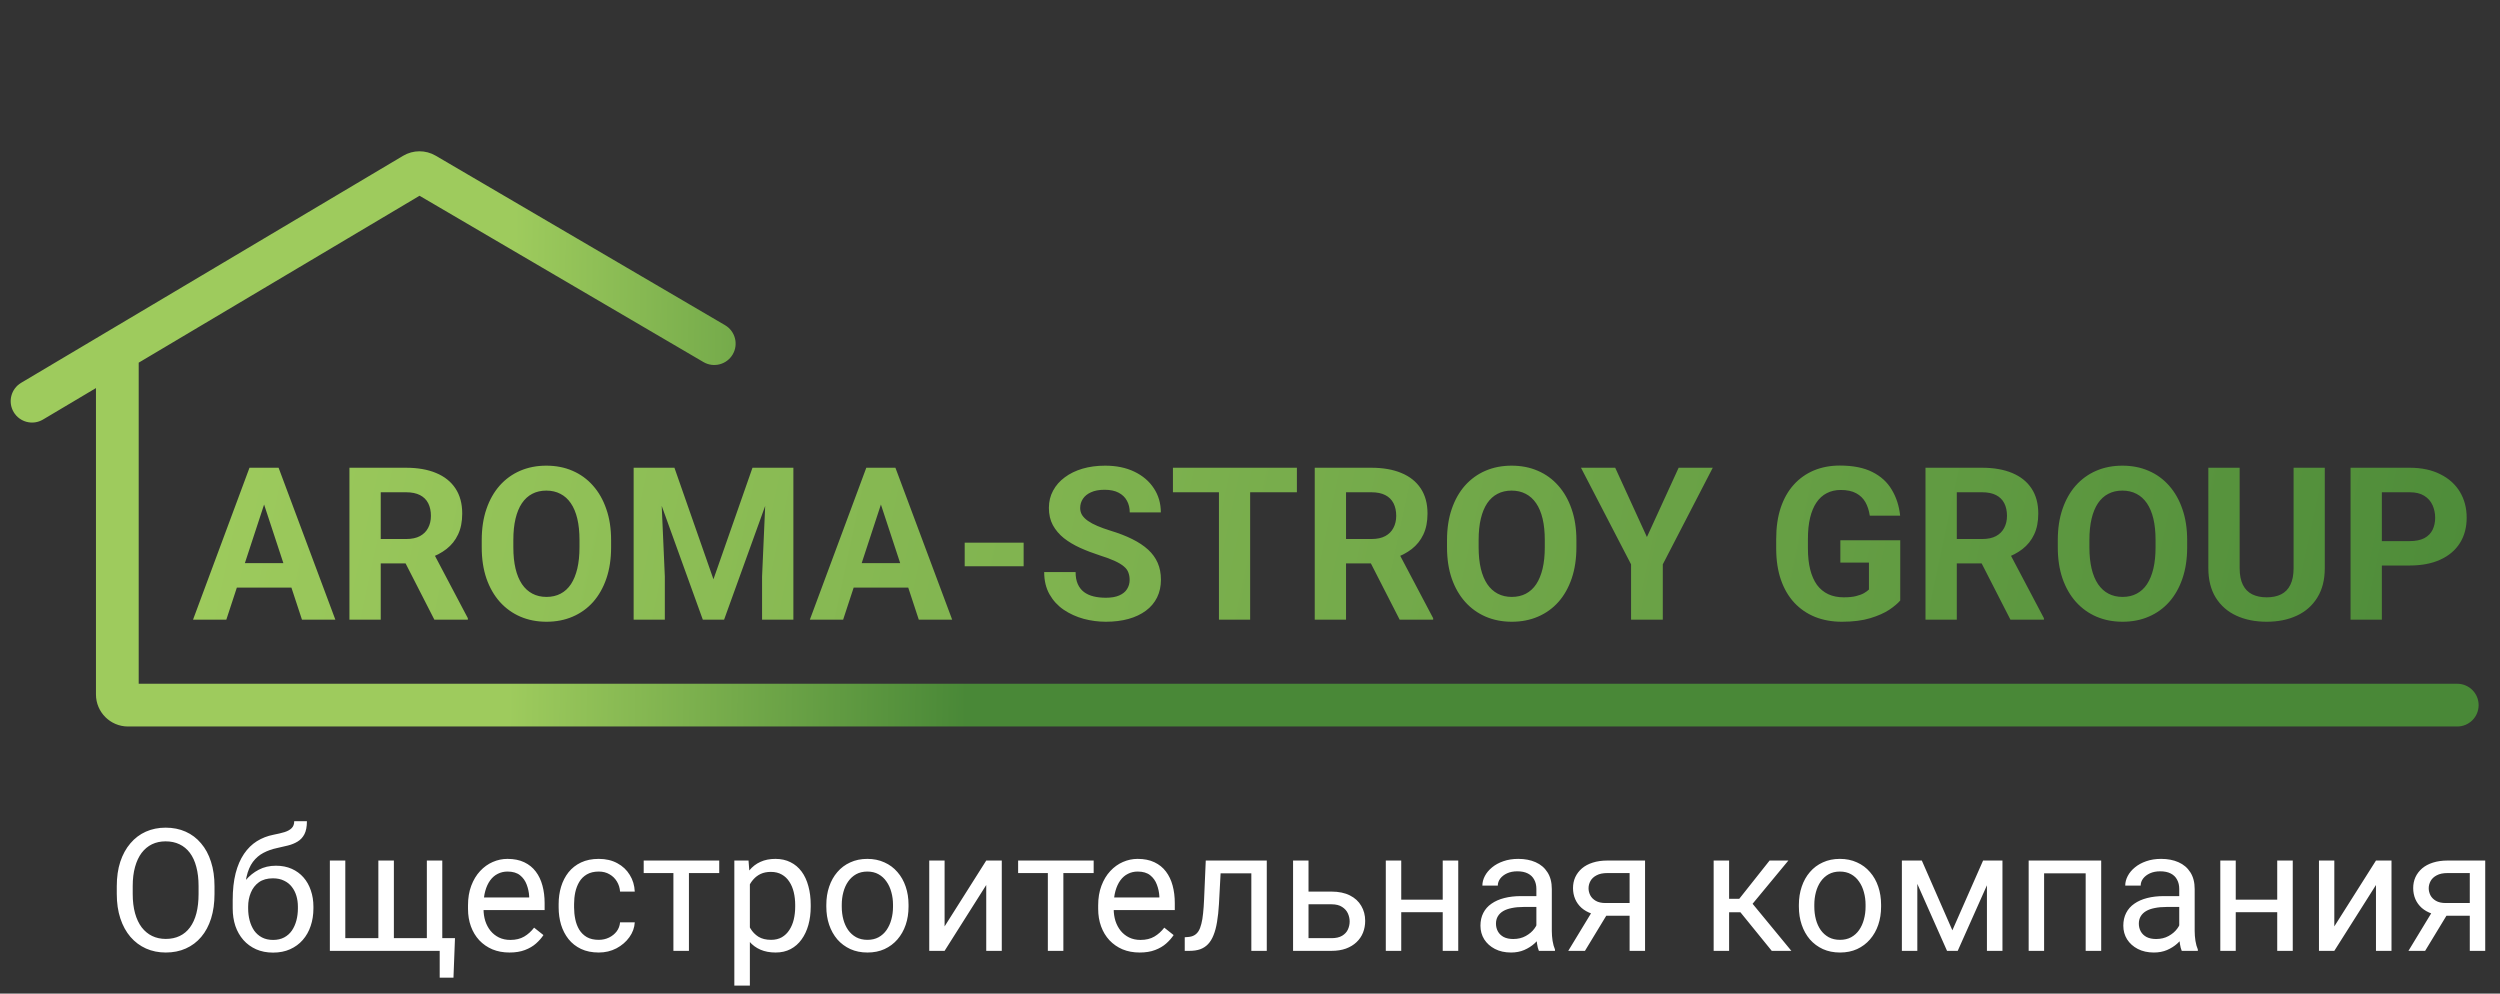 <svg width="234" height="93" viewBox="0 0 234 93" fill="none" xmlns="http://www.w3.org/2000/svg">
<rect x="0" y="0" width="234" height="93" fill="#333333" stroke="none"/>
<path d="M230 68C231.105 68 232 67.105 232 66C232 64.895 231.105 64 230 64V68ZM65.844 33.889C66.797 34.448 68.022 34.128 68.581 33.175C69.139 32.222 68.819 30.996 67.866 30.438L65.844 33.889ZM1.978 35.832C1.029 36.397 0.716 37.624 1.281 38.574C1.845 39.523 3.072 39.835 4.022 39.271L1.978 35.832ZM21.133 26.776L22.154 28.495L22.154 28.495L21.133 26.776ZM38.753 16.302L39.775 18.021L38.753 16.302ZM230 64H11.982V68H230V64ZM12.982 65V33.241H8.982V65H12.982ZM37.731 14.582L20.11 25.057L22.154 28.495L39.775 18.021L37.731 14.582ZM20.111 25.057L1.978 35.832L4.022 39.271L22.154 28.495L20.111 25.057ZM67.866 30.438L54.069 22.356L52.047 25.808L65.844 33.889L67.866 30.438ZM54.069 22.356L40.781 14.572L38.759 18.024L52.047 25.808L54.069 22.356ZM39.775 18.021C39.462 18.207 39.073 18.208 38.759 18.024L40.781 14.572C39.838 14.021 38.67 14.024 37.731 14.582L39.775 18.021ZM11.982 64C12.535 64 12.982 64.448 12.982 65H8.982C8.982 66.657 10.326 68 11.982 68V64Z" fill="url(#paint0_linear_448_316)"/>
<path d="M25.051 46.213L21.184 58H18.068L23.352 43.781H25.334L25.051 46.213ZM28.264 58L24.387 46.213L24.074 43.781H26.076L31.389 58H28.264ZM28.088 52.707V55.002H20.578V52.707H28.088ZM32.707 43.781H38.01C39.097 43.781 40.031 43.944 40.812 44.27C41.6 44.595 42.206 45.077 42.629 45.715C43.052 46.353 43.264 47.137 43.264 48.068C43.264 48.83 43.133 49.484 42.873 50.031C42.619 50.572 42.258 51.024 41.789 51.389C41.327 51.747 40.783 52.033 40.158 52.248L39.23 52.736H34.621L34.602 50.451H38.029C38.544 50.451 38.97 50.36 39.309 50.178C39.647 49.995 39.901 49.742 40.07 49.416C40.246 49.09 40.334 48.713 40.334 48.283C40.334 47.828 40.249 47.434 40.08 47.102C39.911 46.77 39.654 46.516 39.309 46.34C38.964 46.164 38.531 46.076 38.01 46.076H35.637V58H32.707V43.781ZM40.656 58L37.414 51.662L40.51 51.643L43.791 57.863V58H40.656ZM57.199 50.559V51.232C57.199 52.313 57.053 53.283 56.76 54.143C56.467 55.002 56.053 55.734 55.52 56.34C54.986 56.939 54.348 57.398 53.605 57.717C52.87 58.036 52.053 58.195 51.154 58.195C50.262 58.195 49.445 58.036 48.703 57.717C47.967 57.398 47.329 56.939 46.789 56.34C46.249 55.734 45.829 55.002 45.529 54.143C45.236 53.283 45.09 52.313 45.09 51.232V50.559C45.09 49.471 45.236 48.501 45.529 47.648C45.822 46.789 46.236 46.057 46.77 45.451C47.31 44.846 47.948 44.383 48.684 44.065C49.426 43.745 50.243 43.586 51.135 43.586C52.033 43.586 52.85 43.745 53.586 44.065C54.328 44.383 54.966 44.846 55.5 45.451C56.04 46.057 56.457 46.789 56.75 47.648C57.05 48.501 57.199 49.471 57.199 50.559ZM54.24 51.232V50.539C54.24 49.784 54.172 49.12 54.035 48.547C53.898 47.974 53.697 47.492 53.43 47.102C53.163 46.711 52.837 46.418 52.453 46.223C52.069 46.021 51.63 45.92 51.135 45.92C50.64 45.92 50.2 46.021 49.816 46.223C49.439 46.418 49.117 46.711 48.85 47.102C48.589 47.492 48.391 47.974 48.254 48.547C48.117 49.12 48.049 49.784 48.049 50.539V51.232C48.049 51.981 48.117 52.645 48.254 53.225C48.391 53.797 48.592 54.283 48.859 54.68C49.126 55.07 49.452 55.367 49.836 55.568C50.22 55.77 50.66 55.871 51.154 55.871C51.649 55.871 52.089 55.77 52.473 55.568C52.857 55.367 53.179 55.07 53.44 54.68C53.7 54.283 53.898 53.797 54.035 53.225C54.172 52.645 54.24 51.981 54.24 51.232ZM60.647 43.781H63.127L66.779 54.221L70.432 43.781H72.912L67.775 58H65.783L60.647 43.781ZM59.309 43.781H61.779L62.228 53.957V58H59.309V43.781ZM71.779 43.781H74.26V58H71.33V53.957L71.779 43.781ZM82.785 46.213L78.918 58H75.803L81.086 43.781H83.068L82.785 46.213ZM85.998 58L82.121 46.213L81.809 43.781H83.811L89.123 58H85.998ZM85.822 52.707V55.002H78.312V52.707H85.822ZM95.812 50.793V53H90.295V50.793H95.812ZM105.734 54.279C105.734 54.025 105.695 53.797 105.617 53.596C105.546 53.387 105.409 53.199 105.207 53.029C105.005 52.853 104.722 52.681 104.357 52.512C103.993 52.342 103.521 52.167 102.941 51.984C102.297 51.776 101.685 51.542 101.105 51.281C100.533 51.021 100.025 50.718 99.582 50.373C99.146 50.022 98.801 49.615 98.547 49.152C98.299 48.69 98.176 48.153 98.176 47.541C98.176 46.949 98.306 46.411 98.566 45.93C98.827 45.441 99.191 45.025 99.66 44.68C100.129 44.328 100.682 44.058 101.32 43.869C101.965 43.68 102.671 43.586 103.439 43.586C104.488 43.586 105.402 43.775 106.184 44.152C106.965 44.53 107.57 45.047 108 45.705C108.436 46.363 108.654 47.115 108.654 47.961H105.744C105.744 47.544 105.656 47.18 105.48 46.867C105.311 46.548 105.051 46.297 104.699 46.115C104.354 45.933 103.918 45.842 103.391 45.842C102.883 45.842 102.46 45.92 102.121 46.076C101.783 46.226 101.529 46.431 101.359 46.691C101.19 46.945 101.105 47.232 101.105 47.551C101.105 47.792 101.164 48.01 101.281 48.205C101.405 48.4 101.587 48.583 101.828 48.752C102.069 48.921 102.365 49.081 102.717 49.23C103.068 49.38 103.475 49.527 103.938 49.67C104.712 49.904 105.393 50.168 105.979 50.461C106.571 50.754 107.066 51.083 107.463 51.447C107.86 51.812 108.16 52.225 108.361 52.688C108.563 53.15 108.664 53.674 108.664 54.26C108.664 54.878 108.544 55.432 108.303 55.92C108.062 56.408 107.714 56.822 107.258 57.16C106.802 57.499 106.258 57.756 105.627 57.932C104.995 58.107 104.289 58.195 103.508 58.195C102.805 58.195 102.111 58.104 101.428 57.922C100.744 57.733 100.122 57.45 99.562 57.072C99.009 56.695 98.566 56.213 98.234 55.627C97.902 55.041 97.736 54.348 97.736 53.547H100.676C100.676 53.99 100.744 54.364 100.881 54.67C101.018 54.976 101.21 55.223 101.457 55.412C101.711 55.601 102.01 55.738 102.355 55.822C102.707 55.907 103.091 55.949 103.508 55.949C104.016 55.949 104.432 55.878 104.758 55.734C105.09 55.591 105.334 55.393 105.49 55.139C105.653 54.885 105.734 54.598 105.734 54.279ZM117.014 43.781V58H114.094V43.781H117.014ZM121.389 43.781V46.076H109.787V43.781H121.389ZM123.059 43.781H128.361C129.449 43.781 130.383 43.944 131.164 44.27C131.952 44.595 132.557 45.077 132.98 45.715C133.404 46.353 133.615 47.137 133.615 48.068C133.615 48.83 133.485 49.484 133.225 50.031C132.971 50.572 132.609 51.024 132.141 51.389C131.678 51.747 131.135 52.033 130.51 52.248L129.582 52.736H124.973L124.953 50.451H128.381C128.895 50.451 129.322 50.36 129.66 50.178C129.999 49.995 130.253 49.742 130.422 49.416C130.598 49.09 130.686 48.713 130.686 48.283C130.686 47.828 130.601 47.434 130.432 47.102C130.262 46.77 130.005 46.516 129.66 46.34C129.315 46.164 128.882 46.076 128.361 46.076H125.988V58H123.059V43.781ZM131.008 58L127.766 51.662L130.861 51.643L134.143 57.863V58H131.008ZM147.551 50.559V51.232C147.551 52.313 147.404 53.283 147.111 54.143C146.818 55.002 146.405 55.734 145.871 56.34C145.337 56.939 144.699 57.398 143.957 57.717C143.221 58.036 142.404 58.195 141.506 58.195C140.614 58.195 139.797 58.036 139.055 57.717C138.319 57.398 137.681 56.939 137.141 56.34C136.6 55.734 136.18 55.002 135.881 54.143C135.588 53.283 135.441 52.313 135.441 51.232V50.559C135.441 49.471 135.588 48.501 135.881 47.648C136.174 46.789 136.587 46.057 137.121 45.451C137.661 44.846 138.299 44.383 139.035 44.065C139.777 43.745 140.594 43.586 141.486 43.586C142.385 43.586 143.202 43.745 143.938 44.065C144.68 44.383 145.318 44.846 145.852 45.451C146.392 46.057 146.809 46.789 147.102 47.648C147.401 48.501 147.551 49.471 147.551 50.559ZM144.592 51.232V50.539C144.592 49.784 144.523 49.12 144.387 48.547C144.25 47.974 144.048 47.492 143.781 47.102C143.514 46.711 143.189 46.418 142.805 46.223C142.421 46.021 141.981 45.92 141.486 45.92C140.992 45.92 140.552 46.021 140.168 46.223C139.79 46.418 139.468 46.711 139.201 47.102C138.941 47.492 138.742 47.974 138.605 48.547C138.469 49.12 138.4 49.784 138.4 50.539V51.232C138.4 51.981 138.469 52.645 138.605 53.225C138.742 53.797 138.944 54.283 139.211 54.68C139.478 55.07 139.803 55.367 140.188 55.568C140.572 55.77 141.011 55.871 141.506 55.871C142.001 55.871 142.44 55.77 142.824 55.568C143.208 55.367 143.531 55.07 143.791 54.68C144.051 54.283 144.25 53.797 144.387 53.225C144.523 52.645 144.592 51.981 144.592 51.232ZM151.184 43.781L154.152 50.266L157.121 43.781H160.314L155.637 52.824V58H152.668V52.824L147.98 43.781H151.184ZM177.863 50.568V56.203C177.642 56.47 177.3 56.76 176.838 57.072C176.376 57.378 175.78 57.642 175.051 57.863C174.322 58.085 173.439 58.195 172.404 58.195C171.486 58.195 170.65 58.046 169.895 57.746C169.139 57.44 168.488 56.994 167.941 56.408C167.401 55.822 166.984 55.106 166.691 54.26C166.398 53.407 166.252 52.434 166.252 51.34V50.451C166.252 49.357 166.392 48.384 166.672 47.531C166.958 46.678 167.365 45.959 167.893 45.373C168.42 44.787 169.048 44.341 169.777 44.035C170.507 43.729 171.317 43.576 172.209 43.576C173.446 43.576 174.462 43.778 175.256 44.182C176.05 44.579 176.656 45.132 177.072 45.842C177.495 46.545 177.756 47.352 177.854 48.264H175.012C174.94 47.782 174.803 47.362 174.602 47.004C174.4 46.646 174.11 46.366 173.732 46.164C173.361 45.962 172.88 45.861 172.287 45.861C171.799 45.861 171.363 45.962 170.979 46.164C170.601 46.359 170.282 46.649 170.021 47.033C169.761 47.417 169.562 47.893 169.426 48.459C169.289 49.025 169.221 49.683 169.221 50.432V51.34C169.221 52.082 169.292 52.74 169.436 53.312C169.579 53.879 169.79 54.357 170.07 54.748C170.357 55.132 170.708 55.422 171.125 55.617C171.542 55.812 172.027 55.91 172.58 55.91C173.042 55.91 173.426 55.871 173.732 55.793C174.045 55.715 174.296 55.62 174.484 55.51C174.68 55.393 174.829 55.282 174.934 55.178V52.658H172.258V50.568H177.863ZM180.227 43.781H185.529C186.617 43.781 187.551 43.944 188.332 44.27C189.12 44.595 189.725 45.077 190.148 45.715C190.572 46.353 190.783 47.137 190.783 48.068C190.783 48.83 190.653 49.484 190.393 50.031C190.139 50.572 189.777 51.024 189.309 51.389C188.846 51.747 188.303 52.033 187.678 52.248L186.75 52.736H182.141L182.121 50.451H185.549C186.063 50.451 186.49 50.36 186.828 50.178C187.167 49.995 187.421 49.742 187.59 49.416C187.766 49.09 187.854 48.713 187.854 48.283C187.854 47.828 187.769 47.434 187.6 47.102C187.43 46.77 187.173 46.516 186.828 46.34C186.483 46.164 186.05 46.076 185.529 46.076H183.156V58H180.227V43.781ZM188.176 58L184.934 51.662L188.029 51.643L191.311 57.863V58H188.176ZM204.719 50.559V51.232C204.719 52.313 204.572 53.283 204.279 54.143C203.986 55.002 203.573 55.734 203.039 56.34C202.505 56.939 201.867 57.398 201.125 57.717C200.389 58.036 199.572 58.195 198.674 58.195C197.782 58.195 196.965 58.036 196.223 57.717C195.487 57.398 194.849 56.939 194.309 56.34C193.768 55.734 193.348 55.002 193.049 54.143C192.756 53.283 192.609 52.313 192.609 51.232V50.559C192.609 49.471 192.756 48.501 193.049 47.648C193.342 46.789 193.755 46.057 194.289 45.451C194.829 44.846 195.467 44.383 196.203 44.065C196.945 43.745 197.762 43.586 198.654 43.586C199.553 43.586 200.37 43.745 201.105 44.065C201.848 44.383 202.486 44.846 203.02 45.451C203.56 46.057 203.977 46.789 204.27 47.648C204.569 48.501 204.719 49.471 204.719 50.559ZM201.76 51.232V50.539C201.76 49.784 201.691 49.12 201.555 48.547C201.418 47.974 201.216 47.492 200.949 47.102C200.682 46.711 200.357 46.418 199.973 46.223C199.589 46.021 199.149 45.92 198.654 45.92C198.16 45.92 197.72 46.021 197.336 46.223C196.958 46.418 196.636 46.711 196.369 47.102C196.109 47.492 195.91 47.974 195.773 48.547C195.637 49.12 195.568 49.784 195.568 50.539V51.232C195.568 51.981 195.637 52.645 195.773 53.225C195.91 53.797 196.112 54.283 196.379 54.68C196.646 55.07 196.971 55.367 197.355 55.568C197.74 55.77 198.179 55.871 198.674 55.871C199.169 55.871 199.608 55.77 199.992 55.568C200.376 55.367 200.699 55.07 200.959 54.68C201.219 54.283 201.418 53.797 201.555 53.225C201.691 52.645 201.76 51.981 201.76 51.232ZM214.68 43.781H217.6V53.176C217.6 54.27 217.365 55.191 216.896 55.94C216.434 56.688 215.793 57.251 214.973 57.629C214.159 58.007 213.221 58.195 212.16 58.195C211.099 58.195 210.155 58.007 209.328 57.629C208.508 57.251 207.863 56.688 207.395 55.94C206.932 55.191 206.701 54.27 206.701 53.176V43.781H209.631V53.176C209.631 53.814 209.732 54.335 209.934 54.738C210.135 55.142 210.425 55.438 210.803 55.627C211.187 55.816 211.639 55.91 212.16 55.91C212.694 55.91 213.146 55.816 213.518 55.627C213.895 55.438 214.182 55.142 214.377 54.738C214.579 54.335 214.68 53.814 214.68 53.176V43.781ZM225.549 52.932H221.926V50.647H225.549C226.109 50.647 226.564 50.555 226.916 50.373C227.268 50.184 227.525 49.924 227.688 49.592C227.85 49.26 227.932 48.885 227.932 48.469C227.932 48.046 227.85 47.652 227.688 47.287C227.525 46.922 227.268 46.63 226.916 46.408C226.564 46.187 226.109 46.076 225.549 46.076H222.941V58H220.012V43.781H225.549C226.662 43.781 227.616 43.983 228.41 44.387C229.211 44.784 229.823 45.334 230.246 46.037C230.669 46.74 230.881 47.544 230.881 48.449C230.881 49.367 230.669 50.161 230.246 50.832C229.823 51.503 229.211 52.02 228.41 52.385C227.616 52.749 226.662 52.932 225.549 52.932Z" fill="url(#paint1_linear_448_316)"/>
<path d="M20.078 82.953V83.672C20.078 84.526 19.971 85.292 19.758 85.969C19.544 86.646 19.237 87.221 18.836 87.695C18.435 88.169 17.953 88.531 17.391 88.781C16.833 89.031 16.208 89.156 15.516 89.156C14.844 89.156 14.227 89.031 13.664 88.781C13.107 88.531 12.622 88.169 12.211 87.695C11.805 87.221 11.49 86.646 11.266 85.969C11.042 85.292 10.93 84.526 10.93 83.672V82.953C10.93 82.099 11.039 81.336 11.258 80.664C11.482 79.987 11.797 79.412 12.203 78.938C12.609 78.458 13.091 78.094 13.648 77.844C14.211 77.594 14.828 77.469 15.5 77.469C16.193 77.469 16.818 77.594 17.375 77.844C17.938 78.094 18.419 78.458 18.82 78.938C19.227 79.412 19.537 79.987 19.75 80.664C19.969 81.336 20.078 82.099 20.078 82.953ZM18.586 83.672V82.938C18.586 82.26 18.516 81.662 18.375 81.141C18.24 80.62 18.039 80.182 17.773 79.828C17.508 79.474 17.182 79.206 16.797 79.023C16.417 78.841 15.984 78.75 15.5 78.75C15.031 78.75 14.607 78.841 14.227 79.023C13.852 79.206 13.529 79.474 13.258 79.828C12.992 80.182 12.787 80.62 12.641 81.141C12.495 81.662 12.422 82.26 12.422 82.938V83.672C12.422 84.354 12.495 84.958 12.641 85.484C12.787 86.005 12.995 86.445 13.266 86.805C13.542 87.159 13.867 87.427 14.242 87.609C14.622 87.792 15.047 87.883 15.516 87.883C16.005 87.883 16.44 87.792 16.82 87.609C17.201 87.427 17.521 87.159 17.781 86.805C18.047 86.445 18.247 86.005 18.383 85.484C18.518 84.958 18.586 84.354 18.586 83.672ZM27.539 76.867H28.727C28.727 77.378 28.648 77.784 28.492 78.086C28.336 78.383 28.122 78.612 27.852 78.773C27.586 78.935 27.284 79.057 26.945 79.141C26.612 79.224 26.266 79.305 25.906 79.383C25.458 79.477 25.042 79.625 24.656 79.828C24.276 80.026 23.948 80.307 23.672 80.672C23.401 81.037 23.201 81.51 23.07 82.094C22.945 82.677 22.912 83.398 22.969 84.258V84.977H21.781V84.258C21.781 83.294 21.872 82.453 22.055 81.734C22.242 81.016 22.505 80.409 22.844 79.914C23.182 79.419 23.583 79.026 24.047 78.734C24.516 78.443 25.031 78.242 25.594 78.133C26 78.055 26.349 77.971 26.641 77.883C26.932 77.789 27.154 77.664 27.305 77.508C27.461 77.352 27.539 77.138 27.539 76.867ZM25.828 81.031C26.38 81.031 26.872 81.128 27.305 81.32C27.737 81.513 28.104 81.781 28.406 82.125C28.708 82.469 28.938 82.875 29.094 83.344C29.255 83.807 29.336 84.312 29.336 84.859V85.031C29.336 85.62 29.25 86.167 29.078 86.672C28.912 87.172 28.664 87.609 28.336 87.984C28.013 88.354 27.617 88.643 27.148 88.852C26.685 89.06 26.156 89.164 25.562 89.164C24.969 89.164 24.438 89.06 23.969 88.852C23.505 88.643 23.109 88.354 22.781 87.984C22.453 87.609 22.203 87.172 22.031 86.672C21.865 86.167 21.781 85.62 21.781 85.031V84.859C21.781 84.729 21.805 84.602 21.852 84.477C21.898 84.352 21.956 84.224 22.023 84.094C22.096 83.963 22.162 83.826 22.219 83.68C22.412 83.211 22.674 82.776 23.008 82.375C23.346 81.974 23.75 81.651 24.219 81.406C24.693 81.156 25.229 81.031 25.828 81.031ZM25.547 82.211C25.016 82.211 24.578 82.333 24.234 82.578C23.896 82.823 23.643 83.148 23.477 83.555C23.31 83.956 23.227 84.391 23.227 84.859V85.031C23.227 85.427 23.273 85.802 23.367 86.156C23.461 86.51 23.602 86.826 23.789 87.102C23.982 87.372 24.224 87.586 24.516 87.742C24.812 87.898 25.162 87.977 25.562 87.977C25.963 87.977 26.31 87.898 26.602 87.742C26.893 87.586 27.133 87.372 27.32 87.102C27.508 86.826 27.648 86.51 27.742 86.156C27.836 85.802 27.883 85.427 27.883 85.031V84.859C27.883 84.505 27.836 84.169 27.742 83.852C27.648 83.534 27.505 83.253 27.312 83.008C27.125 82.763 26.883 82.57 26.586 82.43C26.294 82.284 25.948 82.211 25.547 82.211ZM42.586 87.812L42.445 91.508H41.156V89H40.055V87.812H42.586ZM30.875 80.547H32.32V87.812H35.414V80.547H36.867V87.812H39.953V80.547H41.398V89H30.875V80.547ZM47.688 89.156C47.099 89.156 46.565 89.057 46.086 88.859C45.612 88.656 45.203 88.372 44.859 88.008C44.521 87.643 44.26 87.211 44.078 86.711C43.896 86.211 43.805 85.664 43.805 85.07V84.742C43.805 84.055 43.906 83.443 44.109 82.906C44.312 82.365 44.589 81.906 44.938 81.531C45.286 81.156 45.682 80.872 46.125 80.68C46.568 80.487 47.026 80.391 47.5 80.391C48.104 80.391 48.625 80.495 49.062 80.703C49.505 80.912 49.867 81.203 50.148 81.578C50.43 81.948 50.638 82.385 50.773 82.891C50.909 83.391 50.977 83.938 50.977 84.531V85.18H44.664V84H49.531V83.891C49.51 83.516 49.432 83.151 49.297 82.797C49.167 82.443 48.958 82.151 48.672 81.922C48.385 81.693 47.995 81.578 47.5 81.578C47.172 81.578 46.87 81.648 46.594 81.789C46.318 81.924 46.081 82.128 45.883 82.398C45.685 82.669 45.531 83 45.422 83.391C45.312 83.781 45.258 84.232 45.258 84.742V85.07C45.258 85.471 45.312 85.849 45.422 86.203C45.536 86.552 45.7 86.859 45.914 87.125C46.133 87.391 46.396 87.599 46.703 87.75C47.016 87.901 47.37 87.977 47.766 87.977C48.276 87.977 48.708 87.872 49.062 87.664C49.417 87.456 49.727 87.177 49.992 86.828L50.867 87.523C50.685 87.799 50.453 88.062 50.172 88.312C49.891 88.562 49.544 88.766 49.133 88.922C48.727 89.078 48.245 89.156 47.688 89.156ZM56.047 87.969C56.391 87.969 56.708 87.898 57 87.758C57.292 87.617 57.531 87.424 57.719 87.18C57.906 86.93 58.013 86.646 58.039 86.328H59.414C59.388 86.828 59.219 87.294 58.906 87.727C58.599 88.154 58.195 88.5 57.695 88.766C57.195 89.026 56.646 89.156 56.047 89.156C55.411 89.156 54.857 89.044 54.383 88.82C53.914 88.596 53.523 88.289 53.211 87.898C52.904 87.508 52.672 87.06 52.516 86.555C52.365 86.044 52.289 85.505 52.289 84.938V84.609C52.289 84.042 52.365 83.505 52.516 83C52.672 82.49 52.904 82.039 53.211 81.648C53.523 81.258 53.914 80.951 54.383 80.727C54.857 80.503 55.411 80.391 56.047 80.391C56.708 80.391 57.286 80.526 57.781 80.797C58.276 81.062 58.664 81.427 58.945 81.891C59.232 82.349 59.388 82.87 59.414 83.453H58.039C58.013 83.104 57.914 82.789 57.742 82.508C57.575 82.227 57.346 82.003 57.055 81.836C56.768 81.664 56.432 81.578 56.047 81.578C55.604 81.578 55.232 81.667 54.93 81.844C54.633 82.016 54.396 82.25 54.219 82.547C54.047 82.838 53.922 83.164 53.844 83.523C53.771 83.878 53.734 84.24 53.734 84.609V84.938C53.734 85.307 53.771 85.672 53.844 86.031C53.917 86.391 54.039 86.716 54.211 87.008C54.388 87.299 54.625 87.534 54.922 87.711C55.224 87.883 55.599 87.969 56.047 87.969ZM64.484 80.547V89H63.031V80.547H64.484ZM67.32 80.547V81.719H60.25V80.547H67.32ZM70.188 82.172V92.25H68.734V80.547H70.062L70.188 82.172ZM75.883 84.703V84.867C75.883 85.482 75.81 86.052 75.664 86.578C75.518 87.099 75.305 87.552 75.023 87.938C74.747 88.323 74.406 88.622 74 88.836C73.594 89.049 73.128 89.156 72.602 89.156C72.065 89.156 71.591 89.068 71.18 88.891C70.768 88.713 70.419 88.456 70.133 88.117C69.846 87.779 69.617 87.372 69.445 86.898C69.279 86.424 69.164 85.891 69.102 85.297V84.422C69.164 83.797 69.281 83.237 69.453 82.742C69.625 82.247 69.852 81.826 70.133 81.477C70.419 81.122 70.766 80.854 71.172 80.672C71.578 80.484 72.047 80.391 72.578 80.391C73.109 80.391 73.581 80.495 73.992 80.703C74.404 80.906 74.75 81.198 75.031 81.578C75.312 81.958 75.523 82.414 75.664 82.945C75.81 83.471 75.883 84.057 75.883 84.703ZM74.43 84.867V84.703C74.43 84.281 74.385 83.885 74.297 83.516C74.208 83.141 74.07 82.812 73.883 82.531C73.701 82.245 73.466 82.021 73.18 81.859C72.893 81.693 72.552 81.609 72.156 81.609C71.792 81.609 71.474 81.672 71.203 81.797C70.938 81.922 70.711 82.091 70.523 82.305C70.336 82.513 70.182 82.753 70.062 83.023C69.948 83.289 69.862 83.565 69.805 83.852V85.875C69.909 86.24 70.055 86.583 70.242 86.906C70.43 87.224 70.68 87.482 70.992 87.68C71.305 87.872 71.698 87.969 72.172 87.969C72.562 87.969 72.898 87.888 73.18 87.727C73.466 87.56 73.701 87.333 73.883 87.047C74.07 86.76 74.208 86.432 74.297 86.062C74.385 85.688 74.43 85.289 74.43 84.867ZM77.344 84.867V84.688C77.344 84.078 77.432 83.513 77.609 82.992C77.787 82.466 78.042 82.01 78.375 81.625C78.708 81.234 79.112 80.932 79.586 80.719C80.06 80.5 80.591 80.391 81.18 80.391C81.773 80.391 82.307 80.5 82.781 80.719C83.26 80.932 83.667 81.234 84 81.625C84.338 82.01 84.596 82.466 84.773 82.992C84.951 83.513 85.039 84.078 85.039 84.688V84.867C85.039 85.477 84.951 86.042 84.773 86.562C84.596 87.083 84.338 87.539 84 87.93C83.667 88.315 83.263 88.617 82.789 88.836C82.32 89.049 81.789 89.156 81.195 89.156C80.602 89.156 80.068 89.049 79.594 88.836C79.12 88.617 78.713 88.315 78.375 87.93C78.042 87.539 77.787 87.083 77.609 86.562C77.432 86.042 77.344 85.477 77.344 84.867ZM78.789 84.688V84.867C78.789 85.289 78.838 85.688 78.938 86.062C79.037 86.432 79.185 86.76 79.383 87.047C79.586 87.333 79.838 87.56 80.141 87.727C80.443 87.888 80.794 87.969 81.195 87.969C81.591 87.969 81.938 87.888 82.234 87.727C82.537 87.56 82.787 87.333 82.984 87.047C83.182 86.76 83.331 86.432 83.43 86.062C83.534 85.688 83.586 85.289 83.586 84.867V84.688C83.586 84.271 83.534 83.878 83.43 83.508C83.331 83.133 83.18 82.802 82.977 82.516C82.779 82.224 82.529 81.995 82.227 81.828C81.93 81.662 81.581 81.578 81.18 81.578C80.784 81.578 80.435 81.662 80.133 81.828C79.836 81.995 79.586 82.224 79.383 82.516C79.185 82.802 79.037 83.133 78.938 83.508C78.838 83.878 78.789 84.271 78.789 84.688ZM88.414 86.711L92.312 80.547H93.766V89H92.312V82.836L88.414 89H86.977V80.547H88.414V86.711ZM99.531 80.547V89H98.078V80.547H99.531ZM102.367 80.547V81.719H95.297V80.547H102.367ZM106.672 89.156C106.083 89.156 105.549 89.057 105.07 88.859C104.596 88.656 104.188 88.372 103.844 88.008C103.505 87.643 103.245 87.211 103.062 86.711C102.88 86.211 102.789 85.664 102.789 85.07V84.742C102.789 84.055 102.891 83.443 103.094 82.906C103.297 82.365 103.573 81.906 103.922 81.531C104.271 81.156 104.667 80.872 105.109 80.68C105.552 80.487 106.01 80.391 106.484 80.391C107.089 80.391 107.609 80.495 108.047 80.703C108.49 80.912 108.852 81.203 109.133 81.578C109.414 81.948 109.622 82.385 109.758 82.891C109.893 83.391 109.961 83.938 109.961 84.531V85.18H103.648V84H108.516V83.891C108.495 83.516 108.417 83.151 108.281 82.797C108.151 82.443 107.943 82.151 107.656 81.922C107.37 81.693 106.979 81.578 106.484 81.578C106.156 81.578 105.854 81.648 105.578 81.789C105.302 81.924 105.065 82.128 104.867 82.398C104.669 82.669 104.516 83 104.406 83.391C104.297 83.781 104.242 84.232 104.242 84.742V85.07C104.242 85.471 104.297 85.849 104.406 86.203C104.521 86.552 104.685 86.859 104.898 87.125C105.117 87.391 105.38 87.599 105.688 87.75C106 87.901 106.354 87.977 106.75 87.977C107.26 87.977 107.693 87.872 108.047 87.664C108.401 87.456 108.711 87.177 108.977 86.828L109.852 87.523C109.669 87.799 109.438 88.062 109.156 88.312C108.875 88.562 108.529 88.766 108.117 88.922C107.711 89.078 107.229 89.156 106.672 89.156ZM117.297 80.547V81.742H113.211V80.547H117.297ZM118.57 80.547V89H117.125V80.547H118.57ZM112.859 80.547H114.312L114.094 84.625C114.057 85.255 113.997 85.812 113.914 86.297C113.836 86.776 113.727 87.188 113.586 87.531C113.451 87.875 113.279 88.156 113.07 88.375C112.867 88.588 112.622 88.747 112.336 88.852C112.049 88.951 111.719 89 111.344 89H110.891V87.727L111.203 87.703C111.427 87.688 111.617 87.635 111.773 87.547C111.935 87.458 112.07 87.328 112.18 87.156C112.289 86.979 112.378 86.753 112.445 86.477C112.518 86.201 112.573 85.872 112.609 85.492C112.651 85.112 112.682 84.669 112.703 84.164L112.859 80.547ZM122.086 83.453H124.625C125.307 83.453 125.883 83.573 126.352 83.812C126.82 84.047 127.174 84.372 127.414 84.789C127.659 85.201 127.781 85.669 127.781 86.195C127.781 86.586 127.714 86.953 127.578 87.297C127.443 87.635 127.24 87.932 126.969 88.188C126.703 88.443 126.372 88.643 125.977 88.789C125.586 88.93 125.135 89 124.625 89H121.031V80.547H122.477V87.812H124.625C125.042 87.812 125.375 87.737 125.625 87.586C125.875 87.435 126.055 87.24 126.164 87C126.273 86.76 126.328 86.51 126.328 86.25C126.328 85.995 126.273 85.745 126.164 85.5C126.055 85.255 125.875 85.052 125.625 84.891C125.375 84.724 125.042 84.641 124.625 84.641H122.086V83.453ZM135.32 84.211V85.383H130.852V84.211H135.32ZM131.156 80.547V89H129.711V80.547H131.156ZM136.492 80.547V89H135.039V80.547H136.492ZM143.805 87.555V83.203C143.805 82.87 143.737 82.581 143.602 82.336C143.471 82.086 143.273 81.893 143.008 81.758C142.742 81.622 142.414 81.555 142.023 81.555C141.659 81.555 141.339 81.617 141.062 81.742C140.792 81.867 140.578 82.031 140.422 82.234C140.271 82.438 140.195 82.656 140.195 82.891H138.75C138.75 82.588 138.828 82.289 138.984 81.992C139.141 81.695 139.365 81.427 139.656 81.188C139.953 80.943 140.307 80.75 140.719 80.609C141.135 80.463 141.599 80.391 142.109 80.391C142.724 80.391 143.266 80.495 143.734 80.703C144.208 80.912 144.578 81.227 144.844 81.648C145.115 82.065 145.25 82.588 145.25 83.219V87.156C145.25 87.438 145.273 87.737 145.32 88.055C145.372 88.372 145.448 88.646 145.547 88.875V89H144.039C143.966 88.833 143.909 88.612 143.867 88.336C143.826 88.055 143.805 87.794 143.805 87.555ZM144.055 83.875L144.07 84.891H142.609C142.198 84.891 141.831 84.924 141.508 84.992C141.185 85.055 140.914 85.151 140.695 85.281C140.477 85.412 140.31 85.576 140.195 85.773C140.081 85.966 140.023 86.193 140.023 86.453C140.023 86.719 140.083 86.961 140.203 87.18C140.323 87.398 140.503 87.573 140.742 87.703C140.987 87.828 141.286 87.891 141.641 87.891C142.083 87.891 142.474 87.797 142.812 87.609C143.151 87.422 143.419 87.193 143.617 86.922C143.82 86.651 143.93 86.388 143.945 86.133L144.562 86.828C144.526 87.047 144.427 87.289 144.266 87.555C144.104 87.82 143.888 88.076 143.617 88.32C143.352 88.56 143.034 88.76 142.664 88.922C142.299 89.078 141.888 89.156 141.43 89.156C140.857 89.156 140.354 89.044 139.922 88.82C139.495 88.596 139.161 88.297 138.922 87.922C138.688 87.542 138.57 87.117 138.57 86.648C138.57 86.195 138.659 85.797 138.836 85.453C139.013 85.104 139.268 84.815 139.602 84.586C139.935 84.352 140.336 84.174 140.805 84.055C141.273 83.935 141.797 83.875 142.375 83.875H144.055ZM149.234 84.969H150.797L148.352 89H146.789L149.234 84.969ZM150.445 80.547H153.977V89H152.531V81.719H150.445C150.034 81.719 149.698 81.789 149.438 81.93C149.177 82.065 148.987 82.242 148.867 82.461C148.747 82.68 148.688 82.906 148.688 83.141C148.688 83.37 148.742 83.591 148.852 83.805C148.961 84.013 149.133 84.185 149.367 84.32C149.602 84.456 149.904 84.523 150.273 84.523H152.922V85.711H150.273C149.789 85.711 149.359 85.646 148.984 85.516C148.609 85.385 148.292 85.206 148.031 84.977C147.771 84.742 147.573 84.469 147.438 84.156C147.302 83.838 147.234 83.495 147.234 83.125C147.234 82.755 147.305 82.414 147.445 82.102C147.591 81.789 147.799 81.516 148.07 81.281C148.346 81.047 148.682 80.867 149.078 80.742C149.479 80.612 149.935 80.547 150.445 80.547ZM161.844 80.547V89H160.398V80.547H161.844ZM167.391 80.547L163.383 85.391H161.359L161.141 84.125H162.797L165.633 80.547H167.391ZM165.836 89L162.727 85.172L163.656 84.125L167.672 89H165.836ZM168.375 84.867V84.688C168.375 84.078 168.464 83.513 168.641 82.992C168.818 82.466 169.073 82.01 169.406 81.625C169.74 81.234 170.143 80.932 170.617 80.719C171.091 80.5 171.622 80.391 172.211 80.391C172.805 80.391 173.339 80.5 173.812 80.719C174.292 80.932 174.698 81.234 175.031 81.625C175.37 82.01 175.628 82.466 175.805 82.992C175.982 83.513 176.07 84.078 176.07 84.688V84.867C176.07 85.477 175.982 86.042 175.805 86.562C175.628 87.083 175.37 87.539 175.031 87.93C174.698 88.315 174.294 88.617 173.82 88.836C173.352 89.049 172.82 89.156 172.227 89.156C171.633 89.156 171.099 89.049 170.625 88.836C170.151 88.617 169.745 88.315 169.406 87.93C169.073 87.539 168.818 87.083 168.641 86.562C168.464 86.042 168.375 85.477 168.375 84.867ZM169.82 84.688V84.867C169.82 85.289 169.87 85.688 169.969 86.062C170.068 86.432 170.216 86.76 170.414 87.047C170.617 87.333 170.87 87.56 171.172 87.727C171.474 87.888 171.826 87.969 172.227 87.969C172.622 87.969 172.969 87.888 173.266 87.727C173.568 87.56 173.818 87.333 174.016 87.047C174.214 86.76 174.362 86.432 174.461 86.062C174.565 85.688 174.617 85.289 174.617 84.867V84.688C174.617 84.271 174.565 83.878 174.461 83.508C174.362 83.133 174.211 82.802 174.008 82.516C173.81 82.224 173.56 81.995 173.258 81.828C172.961 81.662 172.612 81.578 172.211 81.578C171.815 81.578 171.466 81.662 171.164 81.828C170.867 81.995 170.617 82.224 170.414 82.516C170.216 82.802 170.068 83.133 169.969 83.508C169.87 83.878 169.82 84.271 169.82 84.688ZM182.742 87.078L185.617 80.547H187.008L183.242 89H182.242L178.492 80.547H179.883L182.742 87.078ZM179.461 80.547V89H178.016V80.547H179.461ZM185.977 89V80.547H187.43V89H185.977ZM195.391 80.547V81.742H191.117V80.547H195.391ZM191.328 80.547V89H189.883V80.547H191.328ZM196.672 80.547V89H195.219V80.547H196.672ZM203.977 87.555V83.203C203.977 82.87 203.909 82.581 203.773 82.336C203.643 82.086 203.445 81.893 203.18 81.758C202.914 81.622 202.586 81.555 202.195 81.555C201.831 81.555 201.51 81.617 201.234 81.742C200.964 81.867 200.75 82.031 200.594 82.234C200.443 82.438 200.367 82.656 200.367 82.891H198.922C198.922 82.588 199 82.289 199.156 81.992C199.312 81.695 199.536 81.427 199.828 81.188C200.125 80.943 200.479 80.75 200.891 80.609C201.307 80.463 201.771 80.391 202.281 80.391C202.896 80.391 203.438 80.495 203.906 80.703C204.38 80.912 204.75 81.227 205.016 81.648C205.286 82.065 205.422 82.588 205.422 83.219V87.156C205.422 87.438 205.445 87.737 205.492 88.055C205.544 88.372 205.62 88.646 205.719 88.875V89H204.211C204.138 88.833 204.081 88.612 204.039 88.336C203.997 88.055 203.977 87.794 203.977 87.555ZM204.227 83.875L204.242 84.891H202.781C202.37 84.891 202.003 84.924 201.68 84.992C201.357 85.055 201.086 85.151 200.867 85.281C200.648 85.412 200.482 85.576 200.367 85.773C200.253 85.966 200.195 86.193 200.195 86.453C200.195 86.719 200.255 86.961 200.375 87.18C200.495 87.398 200.674 87.573 200.914 87.703C201.159 87.828 201.458 87.891 201.812 87.891C202.255 87.891 202.646 87.797 202.984 87.609C203.323 87.422 203.591 87.193 203.789 86.922C203.992 86.651 204.102 86.388 204.117 86.133L204.734 86.828C204.698 87.047 204.599 87.289 204.438 87.555C204.276 87.82 204.06 88.076 203.789 88.32C203.523 88.56 203.206 88.76 202.836 88.922C202.471 89.078 202.06 89.156 201.602 89.156C201.029 89.156 200.526 89.044 200.094 88.82C199.667 88.596 199.333 88.297 199.094 87.922C198.859 87.542 198.742 87.117 198.742 86.648C198.742 86.195 198.831 85.797 199.008 85.453C199.185 85.104 199.44 84.815 199.773 84.586C200.107 84.352 200.508 84.174 200.977 84.055C201.445 83.935 201.969 83.875 202.547 83.875H204.227ZM213.43 84.211V85.383H208.961V84.211H213.43ZM209.266 80.547V89H207.82V80.547H209.266ZM214.602 80.547V89H213.148V80.547H214.602ZM218.492 86.711L222.391 80.547H223.844V89H222.391V82.836L218.492 89H217.055V80.547H218.492V86.711ZM227.875 84.969H229.438L226.992 89H225.43L227.875 84.969ZM229.086 80.547H232.617V89H231.172V81.719H229.086C228.674 81.719 228.339 81.789 228.078 81.93C227.818 82.065 227.628 82.242 227.508 82.461C227.388 82.68 227.328 82.906 227.328 83.141C227.328 83.37 227.383 83.591 227.492 83.805C227.602 84.013 227.773 84.185 228.008 84.32C228.242 84.456 228.544 84.523 228.914 84.523H231.562V85.711H228.914C228.43 85.711 228 85.646 227.625 85.516C227.25 85.385 226.932 85.206 226.672 84.977C226.411 84.742 226.214 84.469 226.078 84.156C225.943 83.838 225.875 83.495 225.875 83.125C225.875 82.755 225.945 82.414 226.086 82.102C226.232 81.789 226.44 81.516 226.711 81.281C226.987 81.047 227.323 80.867 227.719 80.742C228.12 80.612 228.576 80.547 229.086 80.547Z" fill="white"/>
<defs>
<linearGradient id="paint0_linear_448_316" x1="3" y1="19.668" x2="91.065" y2="20.821" gradientUnits="userSpaceOnUse">
<stop offset="0.513" stop-color="#9ECB5D"/>
<stop offset="1" stop-color="#498837"/>
</linearGradient>
<linearGradient id="paint1_linear_448_316" x1="18" y1="43.745" x2="236.58" y2="90.318" gradientUnits="userSpaceOnUse">
<stop stop-color="#9ECB5D"/>
<stop offset="1" stop-color="#498837"/>
</linearGradient>
</defs>
</svg>
